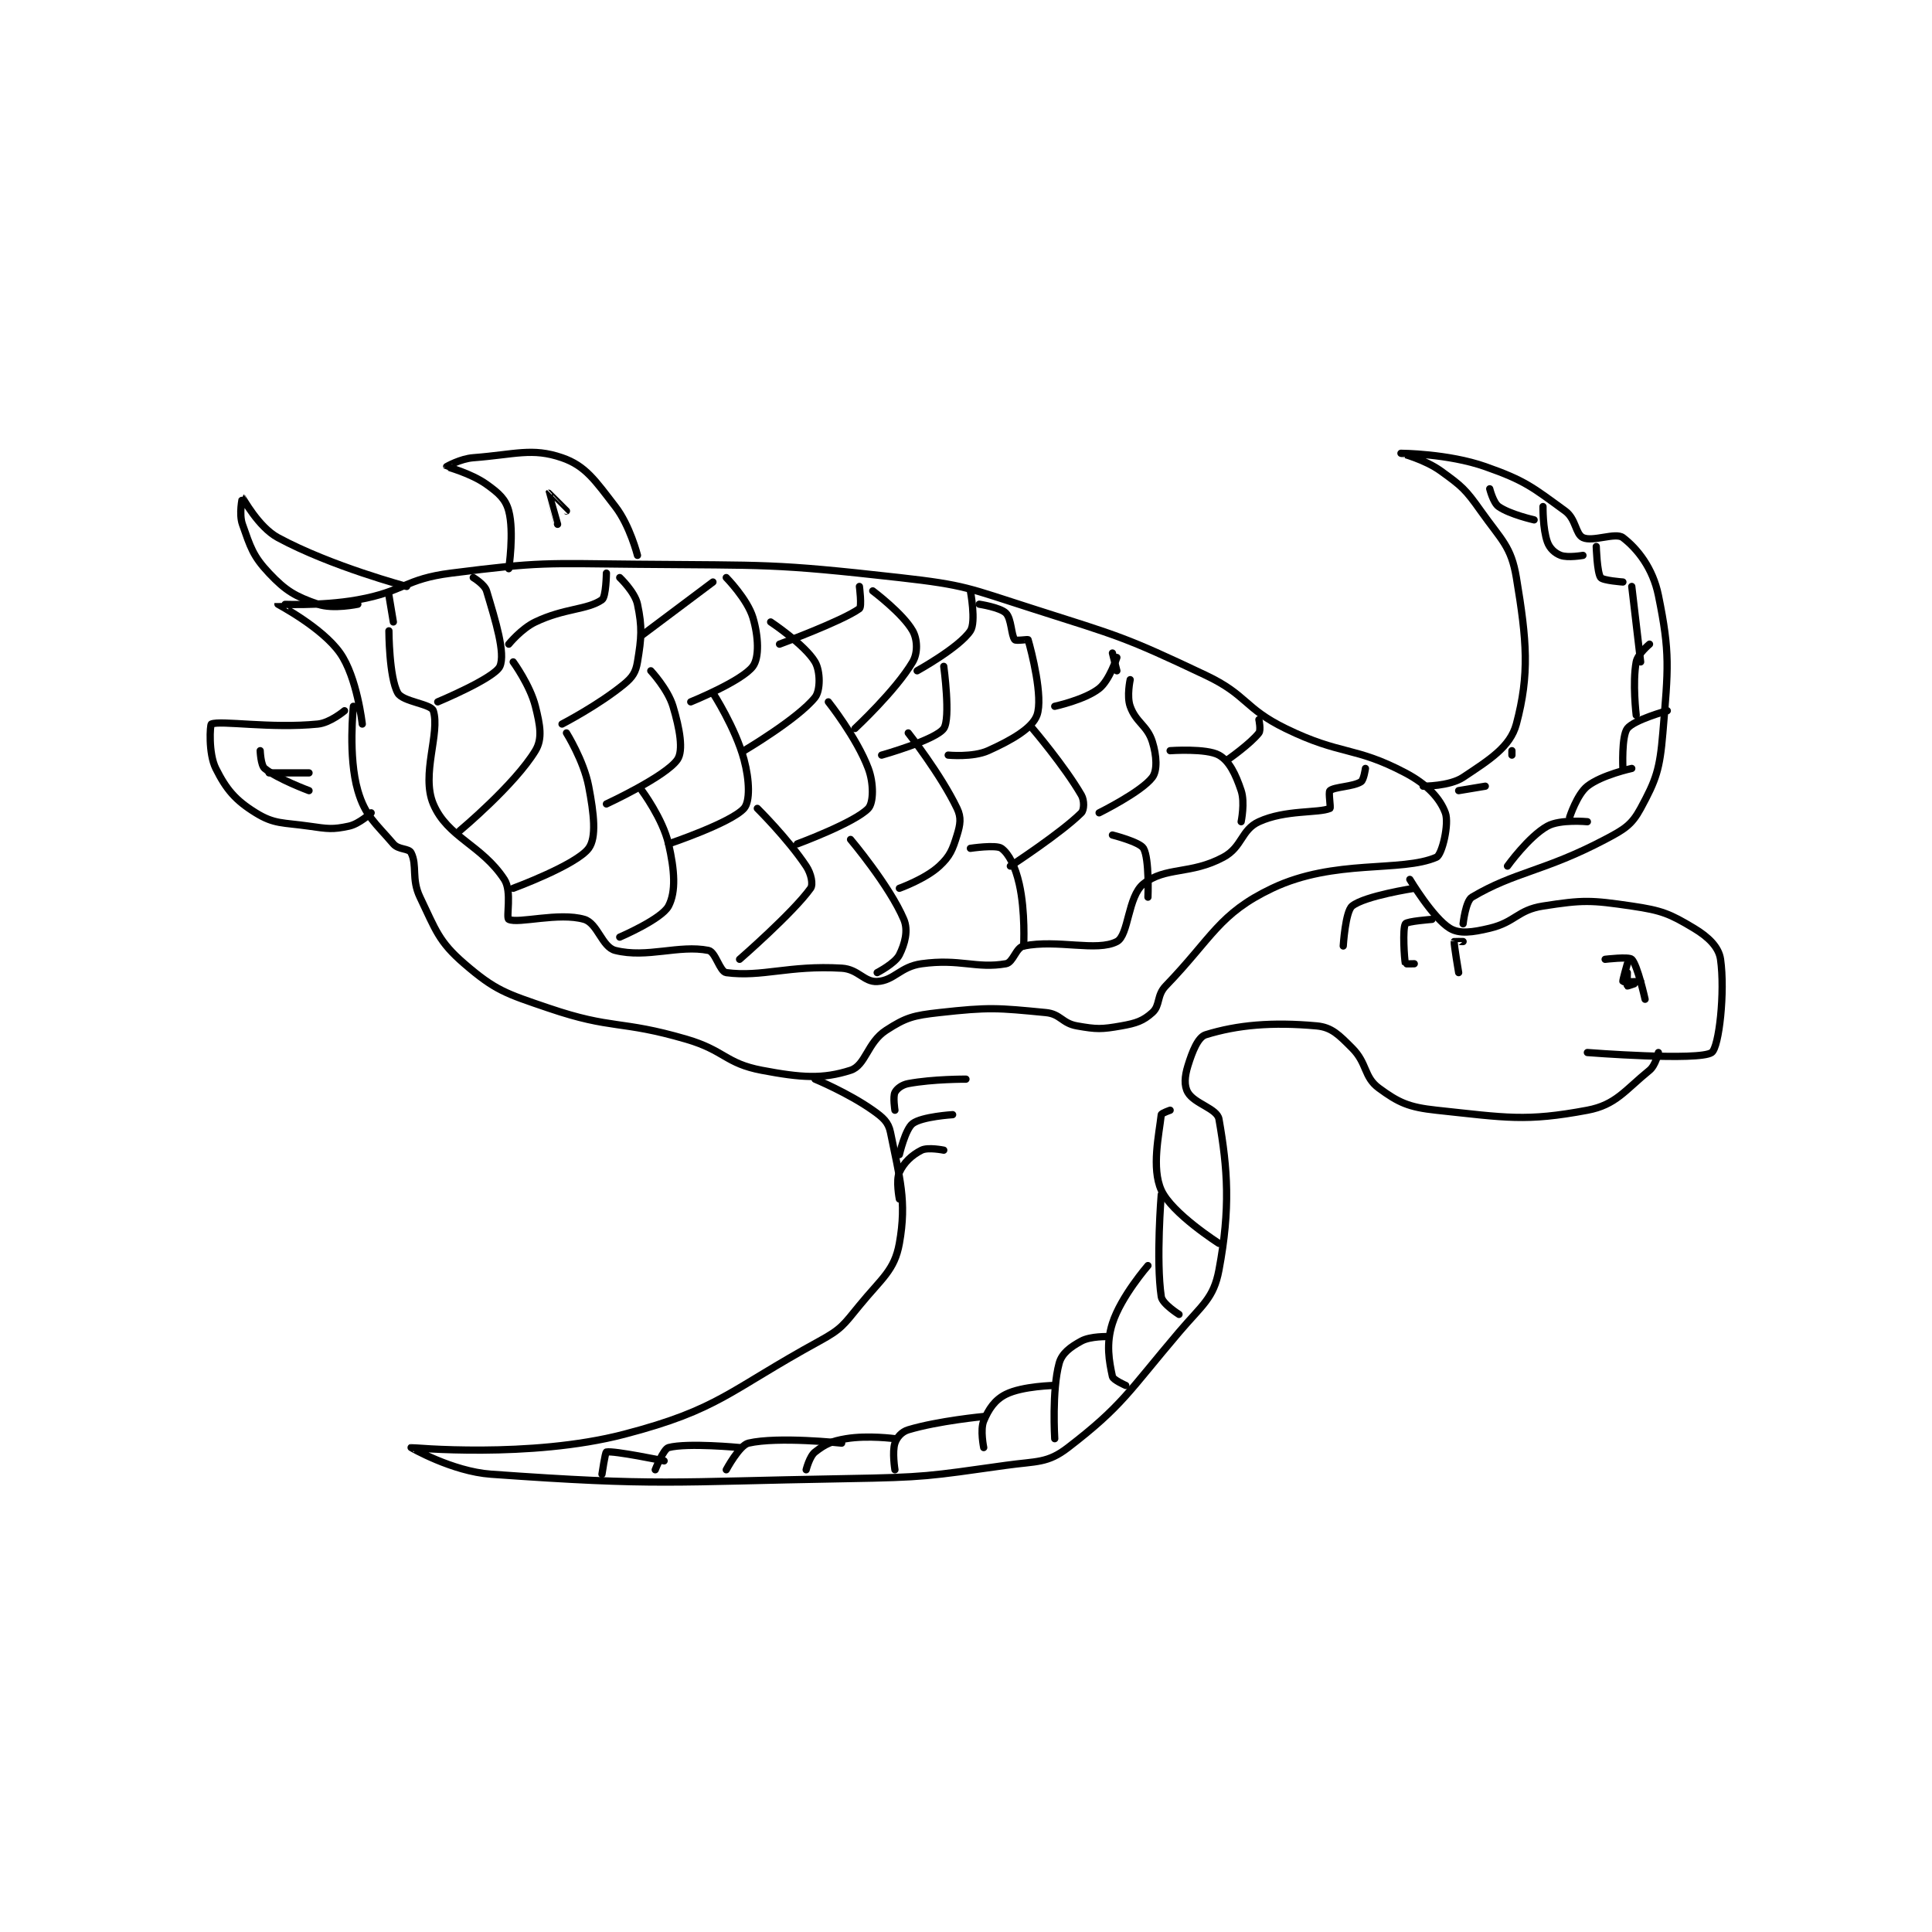 <?xml version="1.0" encoding="utf-8"?>
<!DOCTYPE svg PUBLIC "-//W3C//DTD SVG 1.1//EN" "http://www.w3.org/Graphics/SVG/1.1/DTD/svg11.dtd">
<svg viewBox="0 0 800 800" preserveAspectRatio="xMinYMin meet" xmlns="http://www.w3.org/2000/svg" version="1.1">
<g fill="none" stroke="black" stroke-linecap="round" stroke-linejoin="round" stroke-width="1.632">
<g transform="translate(87.52,187.697) scale(1.838) translate(-98,-88.133)">
<path id="0" d="M130 145.133 C130 145.133 128.766 156.439 131 164.133 C132.659 169.846 134.935 171.391 139 176.133 C140.17 177.499 142.479 177.091 143 178.133 C144.433 180.999 143.02 184.009 145 188.133 C148.577 195.585 149.198 198.132 155 203.133 C161.988 209.158 164.301 209.836 174 213.133 C188.453 218.047 189.989 215.755 205 220.133 C213.65 222.656 213.808 225.583 222 227.133 C230.941 228.825 235.723 229.151 242 227.133 C245.419 226.035 245.76 220.89 250 218.133 C254.47 215.228 256.165 214.782 262 214.133 C273.253 212.883 275.053 213.074 286 214.133 C289.325 214.455 289.638 216.54 293 217.133 C297.465 217.921 298.535 217.921 303 217.133 C306.362 216.54 307.917 216.008 310 214.133 C311.804 212.51 310.922 210.288 313 208.133 C323.547 197.196 324.977 191.849 337 186.133 C351.071 179.444 366.046 182.6 374 179.133 C375.263 178.583 376.908 171.598 376 169.133 C374.793 165.857 371.897 162.718 367 160.133 C355.504 154.066 352.522 156.255 340 150.133 C330.628 145.551 331.438 142.604 322 138.133 C303.626 129.43 302.683 129.409 283 123.133 C268.51 118.513 267.961 117.814 253 116.133 C224.165 112.893 223.369 113.424 194 113.133 C173.113 112.927 172.244 112.563 152 115.133 C141.574 116.457 141.431 119.261 131 121.133 C122.41 122.675 113.016 122.084 113 122.133 C112.985 122.178 122.918 127.332 127 133.133 C130.821 138.564 132 149.133 132 149.133 "/>
<path id="1" d="M128 146.133 C128 146.133 124.798 148.853 122 149.133 C111.34 150.199 100.046 148.244 98 149.133 C97.715 149.257 97.287 155.708 99 159.133 C101.365 163.864 103.406 166.29 108 169.133 C112.19 171.727 114.091 171.289 120 172.133 C124.279 172.745 125.289 172.929 129 172.133 C131.327 171.635 134 169.133 134 169.133 "/>
<path id="2" d="M165 114.133 C165 114.133 166.25 105.885 165 101.133 C164.296 98.459 162.766 97.109 160 95.133 C156.468 92.611 151.029 91.192 151 91.133 C150.997 91.126 154.096 89.357 157 89.133 C166.438 88.407 170.253 86.814 177 89.133 C182.324 90.963 184.479 94.283 189 100.133 C192.315 104.423 194 111.133 194 111.133 "/>
<path id="3" d="M131 122.133 C131 122.133 125.407 123.326 122 122.133 C116.909 120.352 114.816 119.174 111 115.133 C107.343 111.261 106.815 109.275 105 104.133 C104.17 101.781 104.984 98.127 105 98.133 C105.079 98.163 108.572 104.74 113 107.133 C125.028 113.635 142 118.133 142 118.133 "/>
<path id="4" d="M234 229.133 C234 229.133 241.481 232.237 247 236.133 C249.316 237.768 250.534 238.803 251 241.133 C253.041 251.337 254.726 256.515 253 266.133 C251.906 272.229 249.043 273.969 244 280.133 C240.373 284.566 239.947 285.426 235 288.133 C214.479 299.362 212.516 303.521 191 309.133 C169.786 314.667 143.03 312.124 143 312.133 C142.99 312.136 152.262 317.509 161 318.133 C198.965 320.845 201.203 319.82 241 319.133 C258.938 318.824 259.478 318.587 277 316.133 C284.005 315.153 286.338 315.719 291 312.133 C303.285 302.683 304.56 299.592 316 286.133 C321.242 279.967 323.796 278.555 325 272.133 C327.61 258.215 326.967 249.371 325 238.133 C324.582 235.745 319.495 234.696 318 232.133 C317.111 230.608 317.264 228.525 318 226.133 C319.009 222.853 320.279 219.667 322 219.133 C329.144 216.916 336.997 216.224 347 217.133 C350.408 217.443 352.032 219.165 355 222.133 C358.425 225.558 357.624 228.645 361 231.133 C365.46 234.419 367.748 235.468 374 236.133 C389.708 237.804 394.082 238.743 408 236.133 C414.422 234.929 416.449 231.643 422 227.133 C423.367 226.022 424 223.133 424 223.133 "/>
<path id="5" d="M408 223.133 C408 223.133 433.185 225.104 436 223.133 C437.679 221.958 439.04 209.416 438 202.133 C437.605 199.371 435.272 197.097 432 195.133 C426.546 191.861 424.798 191.133 418 190.133 C408.774 188.776 407.025 188.723 398 190.133 C392.232 191.035 391.771 193.759 386 195.133 C382.063 196.071 379.185 196.469 377 195.133 C373.183 192.801 368 184.133 368 184.133 "/>
<path id="6" d="M380 194.133 C380 194.133 380.571 188.982 382 188.133 C391.691 182.379 398.254 182.368 412 175.133 C416.36 172.839 417.982 171.858 420 168.133 C423.509 161.656 424.315 159.353 425 151.133 C426.216 136.543 426.673 133.199 424 120.133 C422.747 114.005 419.287 109.647 416 107.133 C414.351 105.872 409.242 108.168 407 107.133 C405.314 106.355 405.44 102.908 403 101.133 C395.627 95.771 394.002 94.296 385 91.133 C376.609 88.185 366.003 88.133 366 88.133 C365.999 88.133 371.349 89.497 375 92.133 C379.76 95.571 380.529 96.234 384 101.133 C388.665 107.719 390.827 109.095 392 116.133 C394.37 130.354 394.993 137.91 392 149.133 C390.622 154.303 385.883 157.211 380 161.133 C376.96 163.16 371 163.133 371 163.133 "/>
<path id="7" d="M314 236.133 C314 236.133 312.035 236.817 312 237.133 C311.512 241.53 309.766 249.149 312 254.133 C314.343 259.36 325 266.133 325 266.133 "/>
<path id="8" d="M312 255.133 C312 255.133 310.785 269.935 312 278.133 C312.243 279.77 316 282.133 316 282.133 "/>
<path id="9" d="M309 271.133 C309 271.133 302.936 278.084 301 284.133 C299.507 288.799 300.257 292.667 301 296.133 C301.164 296.897 304 298.133 304 298.133 "/>
<path id="10" d="M300 287.133 C300 287.133 296.074 287.002 294 288.133 C291.551 289.469 289.617 290.873 289 293.133 C287.327 299.27 288 310.133 288 310.133 "/>
<path id="11" d="M288 298.133 C288 298.133 280.748 298.259 277 300.133 C274.501 301.383 273.122 303.442 272 306.133 C271.168 308.131 272 312.133 272 312.133 "/>
<path id="12" d="M272 305.133 C272 305.133 261.794 306.095 255 308.133 C253.52 308.577 252.437 309.822 252 311.133 C251.344 313.1 252 317.133 252 317.133 "/>
<path id="13" d="M252 310.133 C252 310.133 245.927 309.312 241 310.133 C237.64 310.693 236.26 311.375 234 313.133 C232.762 314.096 232 317.133 232 317.133 "/>
<path id="14" d="M240 311.133 C240 311.133 225.705 309.586 219 311.133 C216.962 311.604 214 317.133 214 317.133 "/>
<path id="15" d="M217 312.133 C217 312.133 205.29 311.004 201 312.133 C199.843 312.438 198 317.133 198 317.133 "/>
<path id="16" d="M200 315.133 C200 315.133 188.64 312.782 187 313.133 C186.73 313.191 186 318.133 186 318.133 "/>
<path id="17" d="M138 128.133 C138 128.133 138.025 138.579 140 142.133 C141.103 144.119 147.501 144.575 148 146.133 C149.596 151.12 145.196 160.474 148 167.133 C151.169 174.661 158.909 176.347 164 184.133 C165.79 186.87 164.322 192.794 165 193.133 C167.096 194.181 176.293 191.469 182 193.133 C185.035 194.019 186 199.383 189 200.133 C196.2 201.933 203.338 198.801 210 200.133 C211.586 200.451 212.543 204.939 214 205.133 C222.074 206.21 228.061 203.431 240 204.133 C243.763 204.355 245.048 207.297 248 207.133 C251.852 206.919 253.186 203.797 258 203.133 C266.668 201.938 270.282 204.302 277 203.133 C278.66 202.845 279.253 199.483 281 199.133 C288.714 197.59 297.47 200.482 302 198.133 C304.682 196.743 304.447 187.946 308 185.133 C312.961 181.206 318.616 183.109 326 179.133 C330.28 176.829 329.985 172.974 334 171.133 C339.98 168.393 347.452 169.248 350 168.133 C350.257 168.021 349.599 164.477 350 164.133 C351.02 163.259 355.185 163.268 357 162.133 C357.633 161.738 358 159.133 358 159.133 "/>
<path id="18" d="M138 120.133 L139 126.133 "/>
<path id="19" d="M149 144.133 C149 144.133 161.832 138.787 163 136.133 C164.293 133.195 162.038 125.927 160 119.133 C159.556 117.653 157 116.133 157 116.133 "/>
<path id="20" d="M165 131.133 C165 131.133 167.815 127.65 171 126.133 C177.605 122.988 182.628 123.452 186 121.133 C186.937 120.489 187 115.133 187 115.133 "/>
<path id="21" d="M154 173.133 C154 173.133 166.316 162.848 171 155.133 C172.654 152.409 172.055 149.356 171 145.133 C169.812 140.383 166 135.133 166 135.133 "/>
<path id="22" d="M177 149.133 C177 149.133 185.264 144.857 191 140.133 C192.907 138.563 193.615 137.441 194 135.133 C194.909 129.678 195.1 127.356 194 122.133 C193.421 119.385 190 116.133 190 116.133 "/>
<path id="23" d="M195 129.133 L211 117.133 "/>
<path id="24" d="M166 186.133 C166 186.133 180.224 180.89 183 177.133 C184.802 174.695 184.2 169.374 183 163.133 C181.889 157.355 178 151.133 178 151.133 "/>
<path id="25" d="M187 167.133 C187 167.133 200.415 160.925 203 157.133 C204.399 155.081 203.51 150.167 202 145.133 C200.834 141.245 197 137.133 197 137.133 "/>
<path id="26" d="M206 144.133 C206 144.133 217.553 139.455 220 136.133 C221.47 134.138 221.27 129.367 220 125.133 C218.753 120.976 214 116.133 214 116.133 "/>
<path id="27" d="M190 197.133 C190 197.133 199.451 193.09 201 190.133 C202.699 186.89 202.376 182.096 201 176.133 C199.684 170.433 195 164.133 195 164.133 "/>
<path id="28" d="M201 176.133 C201 176.133 215.069 171.409 218 168.133 C219.389 166.581 219.254 161.792 218 157.133 C216.075 149.983 211 142.133 211 142.133 "/>
<path id="29" d="M218 155.133 C218 155.133 230.129 147.972 234 143.133 C235.249 141.572 235.217 137.203 234 135.133 C231.736 131.284 224 126.133 224 126.133 "/>
<path id="30" d="M226 131.133 C226 131.133 240.138 125.923 244 123.133 C244.587 122.71 244 118.133 244 118.133 "/>
<path id="31" d="M217 202.133 C217 202.133 229.08 191.621 233 186.133 C233.612 185.276 233.15 182.858 232 181.133 C227.875 174.946 221 168.133 221 168.133 "/>
<path id="32" d="M230 176.133 C230 176.133 242.987 171.334 246 168.133 C247.176 166.884 247.276 162.536 246 159.133 C243.395 152.185 237 144.133 237 144.133 "/>
<path id="33" d="M243 150.133 C243 150.133 252.172 141.611 256 135.133 C257.181 133.134 257.09 130.07 256 128.133 C253.811 124.242 247 119.133 247 119.133 "/>
<path id="34" d="M257 137.133 C257 137.133 266.489 131.899 269 128.133 C270.329 126.139 269 119.133 269 119.133 "/>
<path id="35" d="M248 205.133 C248 205.133 252.042 203.049 253 201.133 C254.252 198.628 255.049 195.613 254 193.133 C250.805 185.582 242 175.133 242 175.133 "/>
<path id="36" d="M253 186.133 C253 186.133 258.837 184.053 262 181.133 C264.43 178.89 264.991 177.414 266 174.133 C266.736 171.742 266.988 170.199 266 168.133 C262.335 160.47 255 151.133 255 151.133 "/>
<path id="37" d="M249 156.133 C249 156.133 261.197 152.709 263 150.133 C264.597 147.851 263 136.133 263 136.133 "/>
<path id="38" d="M269 177.133 C269 177.133 274.801 176.262 276 177.133 C277.681 178.356 279.109 181.213 280 185.133 C281.423 191.393 281 199.133 281 199.133 "/>
<path id="39" d="M278 181.133 C278 181.133 289.52 173.613 294 169.133 C294.64 168.493 294.707 166.355 294 165.133 C290.221 158.605 283 150.133 283 150.133 "/>
<path id="40" d="M264 156.133 C264 156.133 269.57 156.677 273 155.133 C278.3 152.748 282.943 150.07 284 147.133 C285.439 143.136 282.742 132.657 282 130.133 C281.963 130.007 279.266 130.453 279 130.133 C278.183 129.154 278.28 125.413 277 124.133 C275.72 122.853 271 122.133 271 122.133 "/>
<path id="41" d="M288 145.133 C288 145.133 294.77 143.671 298 141.133 C300.334 139.299 302 134.133 302 134.133 "/>
<path id="42" d="M305 139.133 C305 139.133 304.189 142.862 305 145.133 C306.323 148.838 308.838 149.414 310 153.133 C310.972 156.245 311.16 159.586 310 161.133 C307.535 164.421 298 169.133 298 169.133 "/>
<path id="43" d="M301 174.133 C301 174.133 307.179 175.697 308 177.133 C309.356 179.507 309 188.133 309 188.133 "/>
<path id="44" d="M314 155.133 C314 155.133 322.173 154.543 325 156.133 C327.323 157.44 328.762 160.419 330 164.133 C330.897 166.823 330 171.133 330 171.133 "/>
<path id="45" d="M327 157.133 C327 157.133 332.111 153.562 334 151.133 C334.495 150.497 334 148.133 334 148.133 "/>
<path id="46" d="M302 137.133 L301 133.133 "/>
<path id="47" d="M412 202.133 C412 202.133 417.35 201.484 418 202.133 C419.299 203.433 421 211.133 421 211.133 "/>
<path id="48" d="M417 205.133 C417 205.133 416.919 208.079 417 208.133 C417.094 208.196 420 207.134 420 207.133 C419.999 207.133 416.103 207.271 416 207.133 C415.888 206.984 417 203.133 417 203.133 "/>
<path id="49" d="M390 181.133 C390 181.133 394.759 174.489 399 172.133 C401.895 170.525 408 171.133 408 171.133 "/>
<path id="50" d="M404 170.133 C404 170.133 405.666 164.968 408 163.133 C411.23 160.596 418 159.133 418 159.133 "/>
<path id="51" d="M416 159.133 C416 159.133 415.664 151.87 417 150.133 C418.494 148.191 426 146.133 426 146.133 "/>
<path id="52" d="M419 147.133 C419 147.133 418.12 139.828 419 135.133 C419.335 133.348 422 131.133 422 131.133 "/>
<path id="53" d="M420 135.133 L418 118.133 "/>
<path id="54" d="M416 117.133 C416 117.133 411.506 116.808 411 116.133 C410.174 115.032 410 109.133 410 109.133 "/>
<path id="55" d="M407 111.133 C407 111.133 403.597 111.732 402 111.133 C400.683 110.639 399.526 109.579 399 108.133 C397.925 105.177 398 100.133 398 100.133 "/>
<path id="56" d="M396 103.133 C396 103.133 390.544 101.914 388 100.133 C386.791 99.287 386 96.133 386 96.133 "/>
<path id="57" d="M109 155.133 C109 155.133 109.128 158.42 110 159.133 C112.875 161.486 120 164.133 120 164.133 "/>
<path id="58" d="M111 160.133 L120 160.133 "/>
<path id="59" d="M176 104.133 C176 104.133 173.995 97.141 174 97.133 C174.001 97.132 178 101.133 178 101.133 "/>
<path id="60" d="M252 236.133 C252 236.133 251.517 233.1 252 232.133 C252.423 231.287 253.572 230.401 255 230.133 C260.581 229.087 268 229.133 268 229.133 "/>
<path id="61" d="M253 246.133 C253 246.133 254.344 240.375 256 239.133 C258.107 237.553 265 237.133 265 237.133 "/>
<path id="62" d="M253 256.133 C253 256.133 252.177 251.945 253 250.133 C253.998 247.938 255.814 246.226 258 245.133 C259.457 244.405 263 245.133 263 245.133 "/>
<path id="63" d="M379 164.133 L385 163.133 "/>
<path id="64" d="M391 155.133 L391 156.133 "/>
<path id="65" d="M353 199.133 C353 199.133 353.471 191.376 355 190.133 C357.832 187.832 369 186.133 369 186.133 "/>
<path id="66" d="M369 203.133 C369 203.133 367.012 203.186 367 203.133 C366.762 202.061 366.327 195.255 367 194.133 C367.344 193.56 373 193.133 373 193.133 "/>
<path id="67" d="M379 205.133 C379 205.133 377.911 198.752 378 198.133 C378.004 198.107 380 198.133 380 198.133 "/>
</g>
</g>
</svg>
